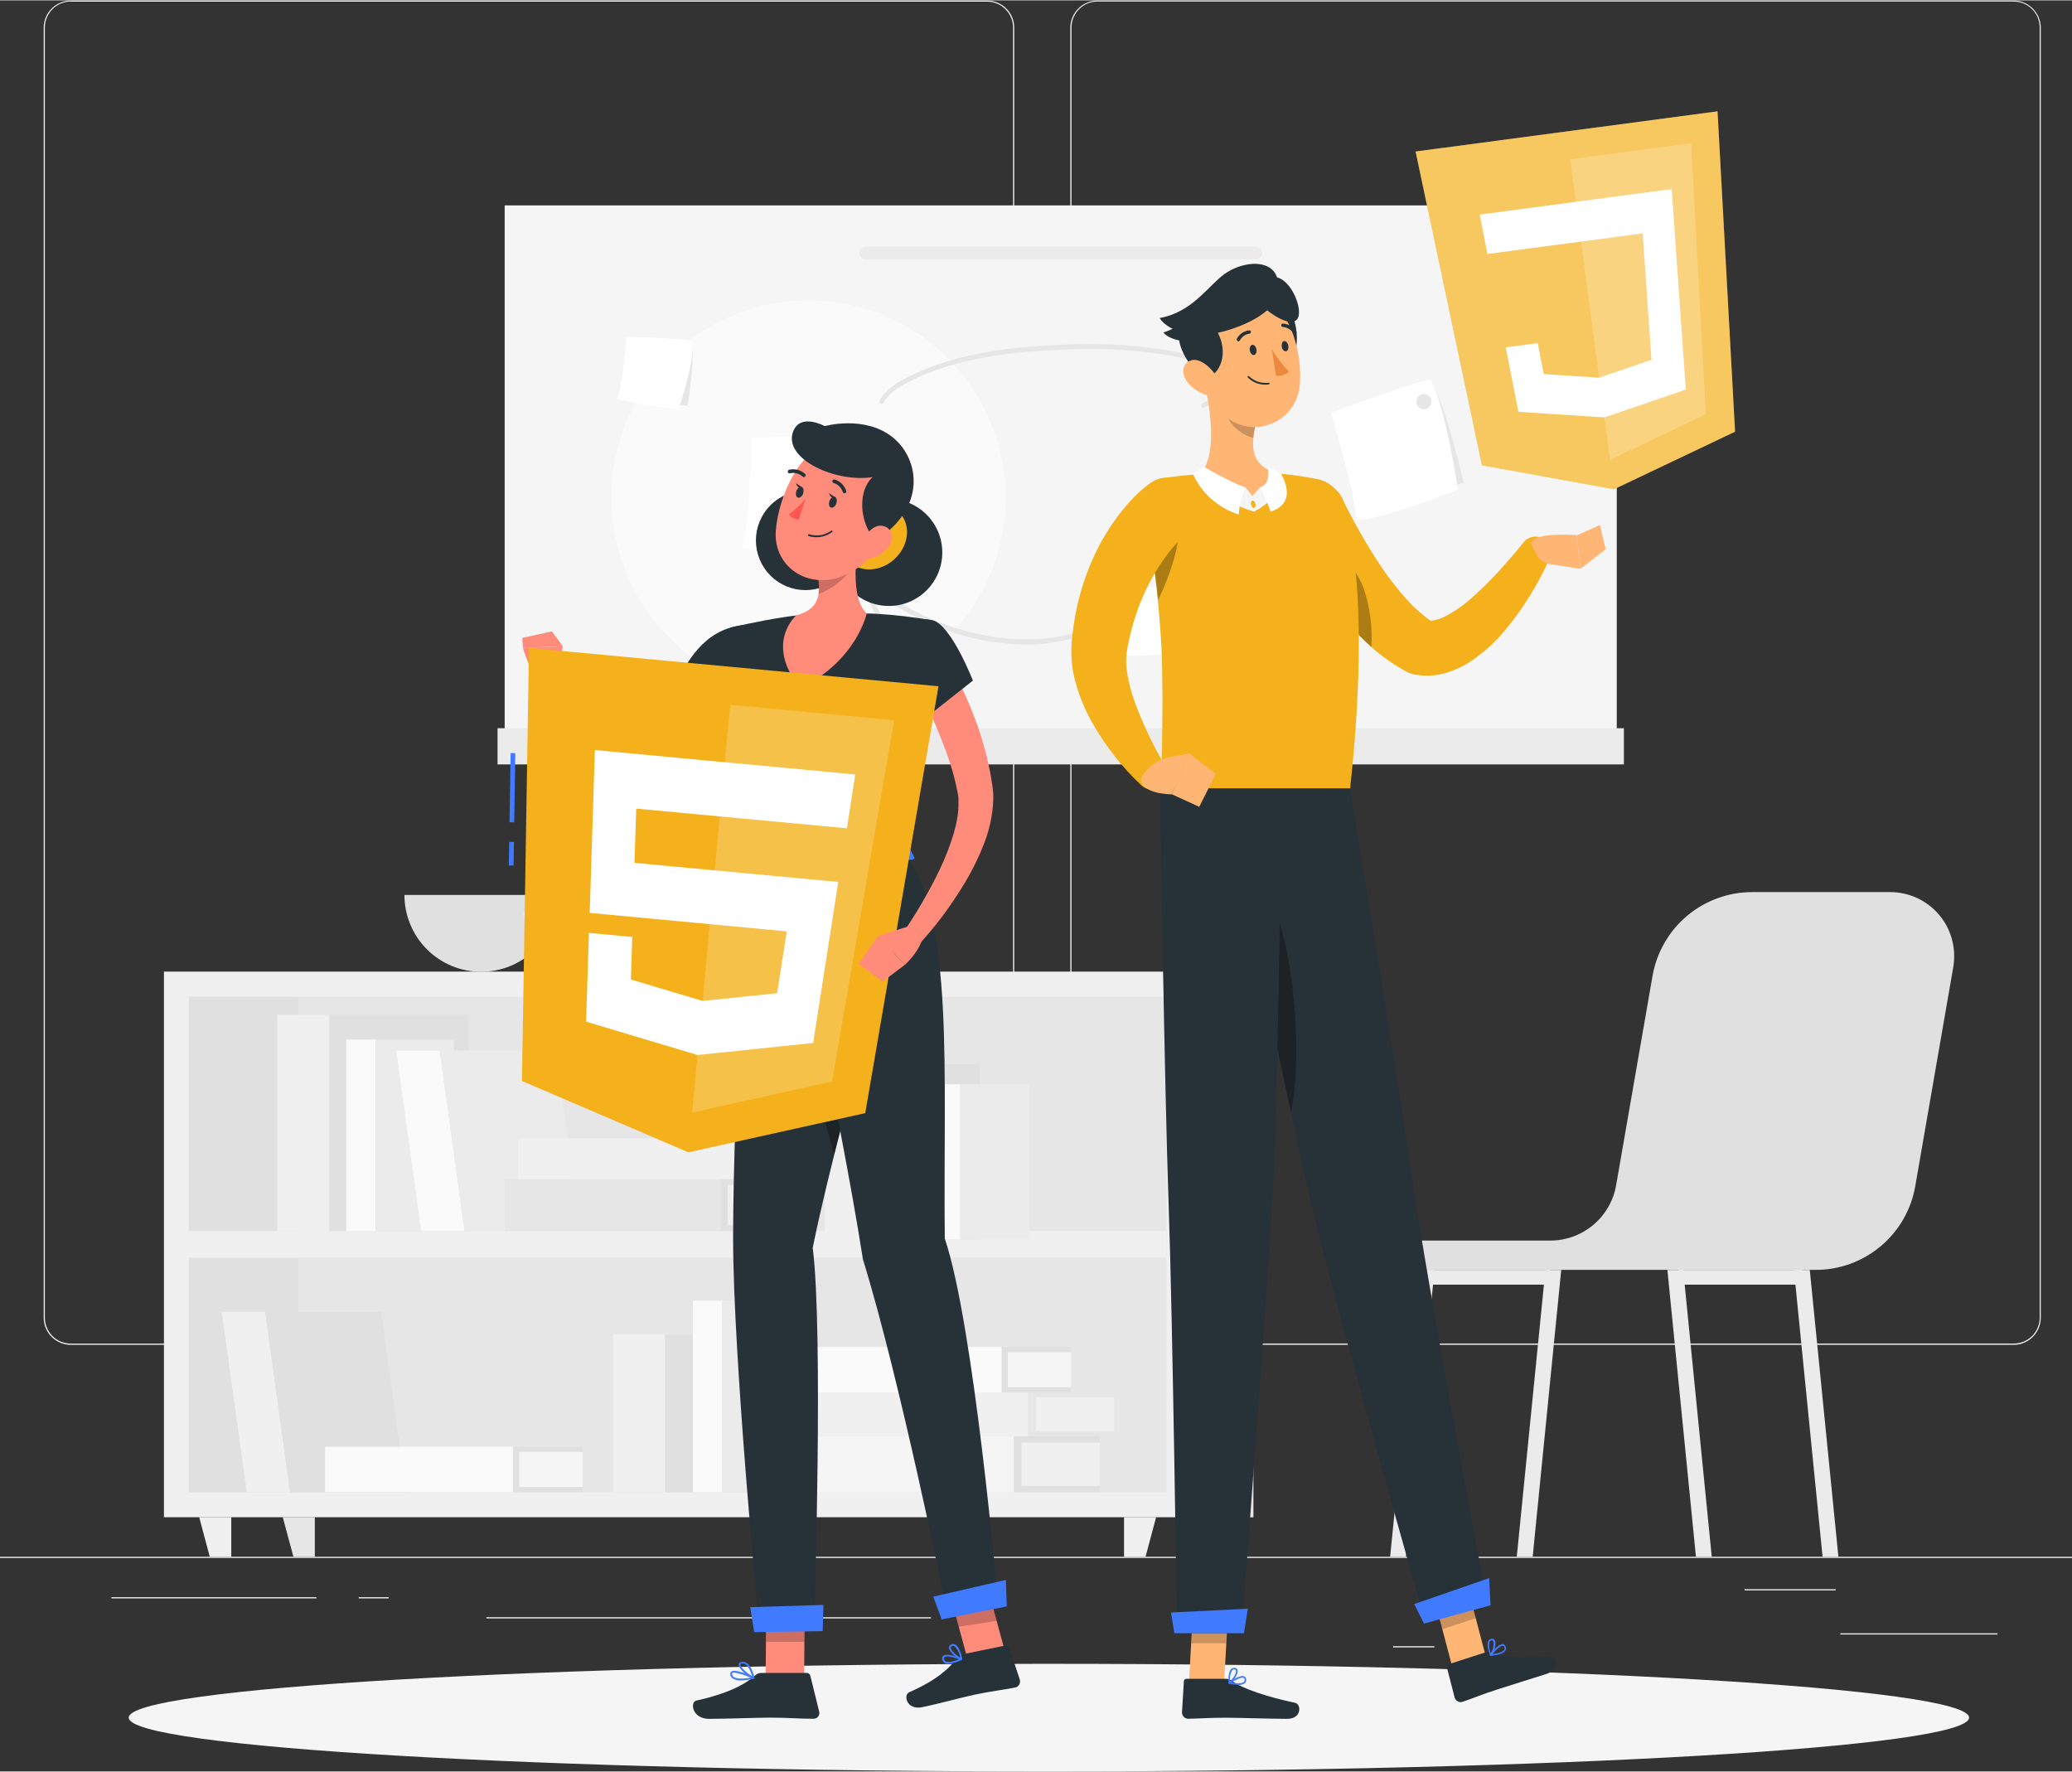 <svg version="1.2" baseProfile="tiny-ps" xmlns="http://www.w3.org/2000/svg" viewBox="0 0 241 206" width="842" height="720">
	<rect x="0" y="0" width="241" height="206" fill="#333333" stroke="none"/>
	<title>per4-svg</title>
	<defs>
		<clipPath clipPathUnits="userSpaceOnUse" id="cp1">
			<path d="m-16 0h276v206h-276v-206z" />
		</clipPath>
	</defs>
	<style>
		tspan { white-space:pre }
		.s0 { fill: #ebebeb } 
		.s1 { fill: #f0f0f0 } 
		.s2 { fill: #e6e6e6 } 
		.s3 { fill: #e0e0e0 } 
		.s4 { fill: #fafafa } 
		.s5 { fill: #f5f5f5 } 
		.s6 { fill: #ffffff } 
		.s7 { fill: #263238 } 
		.s8 { fill: #f4b11b } 
		.s9 { fill: #ff8b7b } 
		.s10 { opacity: .3;fill: #000000 } 
		.s11 { opacity: .2;fill: #000000 } 
		.s12 { fill: #407bff } 
		.s13 { fill: #ff5652 } 
		.s14 { opacity: .2;fill: #ffffff } 
		.s15 { fill: #ffb573 } 
		.s16 { fill: #ed893e } 
		.s17 { opacity: .3;fill: #ffffff } 
	</style>
	<g id="Clip-Path" clip-path="url(#cp1)">
		<g id="Layer">
			<path id="Layer" class="s0" d="m260 181.17h-276v-0.14h276v0.14z" />
			<path id="Layer" class="s0" d="m232.34 190.07h-18.28v-0.14h18.28v0.14z" />
			<path id="Layer" class="s0" d="m166.83 191.57h-4.8v-0.14h4.8v0.14z" />
			<path id="Layer" class="s0" d="m213.51 184.94h-10.59v-0.14h10.59v0.14z" />
			<path id="Layer" class="s0" d="m36.8 185.87h-23.84v-0.14h23.84v0.14z" />
			<path id="Layer" class="s0" d="m45.21 185.87h-3.49v-0.14h3.49v0.14z" />
			<path id="Layer" class="s0" d="m108.28 188.2h-51.71v-0.14h51.71v0.14z" />
			<path id="Layer" fill-rule="evenodd" class="s0" d="m114.82 156.38h-106.59c-0.83 0-1.64-0.34-2.23-0.93c-0.59-0.59-0.92-1.39-0.92-2.23v-150.06c0.01-0.83 0.34-1.63 0.93-2.21c0.59-0.59 1.39-0.92 2.22-0.92h106.59c0.84 0 1.64 0.33 2.23 0.92c0.59 0.59 0.92 1.39 0.92 2.23v150.03c0 0.84-0.33 1.64-0.92 2.23c-0.59 0.59-1.39 0.93-2.23 0.93zm-106.59-156.24c-0.8 0-1.56 0.32-2.13 0.89c-0.56 0.57-0.88 1.33-0.88 2.13v150.06c0 0.8 0.32 1.57 0.88 2.13c0.56 0.57 1.33 0.88 2.13 0.89h106.59c0.8 0 1.56-0.32 2.13-0.88c0.56-0.57 0.88-1.33 0.88-2.13v-150.06c0-0.8-0.32-1.57-0.88-2.13c-0.56-0.57-1.33-0.88-2.13-0.89h-106.59z" />
			<path id="Layer" fill-rule="evenodd" class="s0" d="m234.23 156.38h-106.59c-0.84 0-1.64-0.34-2.23-0.93c-0.59-0.59-0.92-1.39-0.92-2.23v-150.06c0.01-0.83 0.34-1.63 0.93-2.21c0.59-0.59 1.39-0.92 2.22-0.92h106.59c0.83 0 1.62 0.33 2.21 0.92c0.59 0.59 0.92 1.38 0.93 2.21v150.06c0 0.84-0.33 1.64-0.92 2.23c-0.59 0.59-1.39 0.93-2.22 0.93zm-106.59-156.24c-0.8 0-1.56 0.32-2.13 0.89c-0.56 0.57-0.88 1.33-0.88 2.13v150.06c0 0.8 0.32 1.57 0.88 2.13c0.56 0.56 1.33 0.88 2.13 0.88h106.59c0.8 0 1.56-0.32 2.13-0.88c0.56-0.57 0.88-1.33 0.88-2.13v-150.06c0-0.8-0.32-1.57-0.88-2.13c-0.56-0.57-1.33-0.88-2.13-0.89h-106.59z" />
			<path id="Layer" class="s1" d="m138.57 176.43h-119.5v-63.46h119.5v63.46z" />
			<path id="Layer" class="s2" d="m21.97 173.53v-57.65h113.71v57.65h-113.71z" />
			<path id="Layer" class="s3" d="m21.97 173.53v-57.65h12.72v57.65h-12.72z" />
			<path id="Layer" class="s2" d="m138.58 176.44v-63.46h7.21v63.46h-7.21z" />
			<path id="Layer" class="s1" d="m21.97 146.25v-3.1h113.71v3.1h-113.71z" />
			<path id="Layer" class="s1" d="m26.9 181.03h-2.5l-1.23-4.6h3.73v4.6z" />
			<path id="Layer" class="s1" d="m130.74 176.43h3.73l-1.23 4.6h-2.5v-4.6z" />
			<path id="Layer" class="s2" d="m36.62 181.03h-2.49l-1.24-4.6h3.73v4.6z" />
			<path id="Layer" class="s2" d="m140.46 176.43h3.73l-1.24 4.6h-2.49v-4.6z" />
			<path id="Layer" class="s1" d="m38.3 143.16h-6.05v-25.17h6.05v25.17z" />
			<path id="Layer" class="s3" d="m38.31 117.98h16.18v25.17h-16.18v-25.17z" />
			<path id="Layer" class="s4" d="m43.68 143.16h-3.41v-22.29h3.41v22.29z" />
			<path id="Layer" class="s0" d="m43.68 120.87h9.11v22.29h-9.11v-22.29z" />
			<path id="Layer" class="s4" d="m54.05 143.16h-5.05l-2.91-21h5.05l2.91 21z" />
			<path id="Layer" class="s0" d="m51.14 122.15h13.5l2.91 21h-13.5l-2.91-21z" />
			<path id="Layer" class="s1" d="m77.35 173.53h-6.05v-18.38h6.05v18.38z" />
			<path id="Layer" class="s3" d="m77.36 155.15h8.98v18.38h-8.98v-18.38z" />
			<path id="Layer" class="s4" d="m84 173.53h-3.41v-22.29h3.41v22.29z" />
			<path id="Layer" class="s0" d="m84 151.24h9.11v22.29h-9.11v-22.29z" />
			<path id="Layer" class="s1" d="m33.75 173.53h-5.05l-2.91-21h5.05l2.91 21z" />
			<path id="Layer" class="s3" d="m30.84 152.53h13.5l2.91 21h-13.5l-2.91-21z" />
			<path id="Layer" class="s2" d="m58.7 143.15v-6.06h25.13v6.06h-25.13z" />
			<path id="Layer" class="s3" d="m83.83 143.15v-6.06h9.28v6.06h-9.28z" />
			<path id="Layer" class="s1" d="m84.65 142.47v-4.68h8.47v4.68h-8.47z" />
			<path id="Layer" class="s1" d="m60.25 137.1v-4.73h25.13v4.73h-25.13z" />
			<path id="Layer" class="s2" d="m85.38 137.1v-4.73h9.28v4.73h-9.28z" />
			<path id="Layer" class="s1" d="m86.19 136.56v-3.65h8.47v3.65h-8.47z" />
			<path id="Layer" class="s5" d="m90.86 173.53v-6.53h27.06v6.53h-27.06z" />
			<path id="Layer" class="s3" d="m117.93 173.53v-6.53h10v6.53h-10z" />
			<path id="Layer" class="s1" d="m118.8 172.79v-5.04h9.12v5.04h-9.12z" />
			<path id="Layer" class="s4" d="m94.63 161.91v-5.28h21.88v5.28h-21.88z" />
			<path id="Layer" class="s3" d="m116.51 161.91v-5.28h8.08v5.28h-8.08z" />
			<path id="Layer" class="s5" d="m117.22 161.31v-4.07h7.37v4.07h-7.37z" />
			<path id="Layer" class="s4" d="m37.81 173.51v-5.28h21.88v5.28h-21.88z" />
			<path id="Layer" class="s3" d="m59.69 173.51v-5.28h8.08v5.28h-8.08z" />
			<path id="Layer" class="s5" d="m60.4 172.91v-4.08h7.37v4.08h-7.37z" />
			<path id="Layer" class="s1" d="m92.53 167.01v-5.09h27.06v5.09h-27.06z" />
			<path id="Layer" class="s2" d="m119.59 167.01v-5.09h10v5.09h-10z" />
			<path id="Layer" class="s1" d="m120.47 166.42v-3.93h9.12v3.93h-9.12z" />
			<path id="Layer" class="s1" d="m100.85 144.13h-4.9v-20.39h4.9v20.39z" />
			<path id="Layer" class="s3" d="m100.85 123.74h13.11v20.39h-13.11v-20.39z" />
			<path id="Layer" class="s4" d="m111.69 144.13h-4.71v-18.06h4.71v18.06z" />
			<path id="Layer" class="s0" d="m111.69 126.07h8.05v18.06h-8.05v-18.06z" />
			<path id="Layer" class="s3" d="m164.35 144.25h15.98c1.83 0 3.6-0.65 5-1.83c1.4-1.18 2.34-2.82 2.65-4.62l4.23-24.33c0.48-2.73 1.9-5.21 4.02-6.99c2.12-1.78 4.8-2.76 7.57-2.76h16.05c1.08 0 2.16 0.24 3.14 0.69c0.98 0.46 1.86 1.13 2.56 1.96c0.7 0.83 1.21 1.81 1.49 2.86c0.28 1.05 0.33 2.15 0.15 3.22l-4.42 25.47c-0.47 2.73-1.9 5.21-4.02 6.99c-2.12 1.78-4.8 2.76-7.57 2.75h-50.88c0.17-0.96 0.67-1.82 1.41-2.45c0.74-0.63 1.68-0.97 2.65-0.97z" />
			<path id="Layer" class="s0" d="m208.66 147.67h1.84l3.33 33.36h-1.84l-3.33-33.36z" />
			<path id="Layer" class="s0" d="m193.94 147.67h1.84l3.32 33.36h-1.84l-3.32-33.36z" />
			<path id="Layer" class="s0" d="m195.23 147.66h14.4v1.72h-14.4v-1.72z" />
			<path id="Layer" class="s0" d="m163.53 181.03h-1.84l3.32-33.36h1.84l-3.32 33.36z" />
			<path id="Layer" class="s0" d="m178.26 181.03h-1.84l3.33-33.36h1.84l-3.32 33.36z" />
			<path id="Layer" class="s0" d="m165.91 147.66h14.4v1.72h-14.4v-1.72z" />
			<path id="Layer" class="s3" d="m64.88 104.05c0 2.37-0.94 4.64-2.61 6.32c-1.67 1.68-3.94 2.62-6.31 2.62c-2.37 0-4.63-0.94-6.31-2.62c-1.67-1.67-2.61-3.95-2.61-6.32h17.84z" />
			<path id="Layer" class="s0" d="m74.61 106.09c-0.05 1.79-0.8 3.49-2.08 4.74c-1.28 1.25-3 1.95-4.79 1.95c-1.79 0-3.51-0.7-4.79-1.95c-1.28-1.25-2.03-2.95-2.08-4.74h13.75z" />
			<path id="Layer" class="s5" d="m188.05 86.26h-129.35v-62.41h129.35v62.41z" />
			<path id="Layer" class="s4" d="m71.11 57.86c0-12.68 10.26-22.96 22.92-22.96c12.66 0 22.93 10.28 22.93 22.96c0 12.68-10.26 22.96-22.93 22.96c-12.66 0-22.92-10.28-22.92-22.96z" />
			<path id="Layer" class="s0" d="m188.88 88.87h-131.01v-4.21h131.01v4.21z" />
			<path id="Layer" class="s0" d="m146.59 28.86c0.14 0.14 0.22 0.33 0.22 0.53c0 0.2-0.08 0.39-0.22 0.53c-0.14 0.14-0.33 0.22-0.53 0.22h-45.35c-0.2 0-0.39-0.08-0.53-0.22c-0.14-0.14-0.22-0.33-0.22-0.53c0-0.2 0.08-0.39 0.22-0.53c0.14-0.14 0.33-0.22 0.53-0.22h45.35c0.2 0 0.39 0.08 0.53 0.22z" />
			<path id="Layer" class="s2" d="m80.54 39.6c0.3 2.13-0.55 7.5-0.55 7.5c0 0-5.03 0.01-7.67-0.73c0.71-1.66 0.55-7.25 0.55-7.25c0 0 6.2 0.17 7.67 0.49z" />
			<path id="Layer" class="s6" d="m80.54 39.6c0.35 2.13-1.6 7.93-1.6 7.93c-2.42-0.23-4.81-0.62-7.18-1.18c0.73-1.66 1.1-7.24 1.1-7.24c0 0 6.2 0.17 7.67 0.49z" />
			<path id="Layer" class="s2" d="m99.73 51.69c0.64 3.12-0.52 11.06-0.52 11.06c0 0-7.06 0.71-11.08-0.13c0.89-2.55 0.08-10.87 0.08-10.87c0 0 9.23-0.41 11.51-0.06z" />
			<path id="Layer" class="s6" d="m99.64 50.79c0.74 3.15-0.94 13.17-0.94 13.17c0 0-8.36 0.59-12.38-0.25c0.87-2.55 1.1-12.82 1.1-12.82c0 0 9.9-0.44 12.21-0.1z" />
			<path id="Layer" class="s2" d="m137.67 67.74c0.72 2.02 0.91 7.46 0.91 7.46c0 0-4.8 1.06-7.56 0.88c0.35-1.75-0.97-7.19-0.97-7.19c0 0 6.07-1.14 7.62-1.16z" />
			<path id="Layer" class="s6" d="m137.67 67.76c0.79 2.01 0.62 7.98 0.62 7.98c0 0-5.03 0.64-7.79 0.46c0.35-1.78-0.45-7.31-0.45-7.31c0 0 6.07-1.14 7.62-1.13z" />
			<path id="Layer" class="s2" d="m166.75 44.9c1.58 2.79 3.49 11.21 3.49 11.21c0 0-7.02 2.36-11.09 2.82c0.05-2.7-3.31-10.36-3.31-10.36c0 0 8.64-3.27 10.92-3.67z" />
			<path id="Layer" class="s6" d="m166.36 44.1c1.69 2.75 3.22 12.8 3.22 12.8c0 0-7.76 3.17-11.84 3.63c0.05-2.7-2.93-12.53-2.93-12.53c0 0 9.27-3.51 11.54-3.9z" />
			<path id="Layer" class="s2" d="m164.73 46.68c0-0.49 0.39-0.88 0.88-0.88c0.48 0 0.88 0.39 0.88 0.88c0 0.49-0.39 0.88-0.88 0.88c-0.49 0-0.88-0.39-0.88-0.88z" />
			<path id="Layer" class="s2" d="m102.57 46.94c-0.04 0-0.09-0.01-0.13-0.03c-0.06-0.03-0.11-0.09-0.14-0.16c-0.02-0.07-0.02-0.15 0.02-0.21c0.66-1.26 1.92-2.03 3.06-2.62c5.98-3.07 12.97-3.67 18.4-3.87c3.87-0.2 7.76 0 11.59 0.58c3.87 0.59 7.58 2 10.87 4.12c0.06 0.04 0.1 0.1 0.12 0.18c0.01 0.07 0 0.15-0.04 0.21c-0.04 0.06-0.1 0.1-0.18 0.12c-0.07 0.01-0.15 0-0.21-0.04c-3.23-2.09-6.86-3.46-10.66-4.04c-3.81-0.57-7.66-0.75-11.51-0.55c-5.37 0.18-12.28 0.78-18.17 3.8c-1.07 0.55-2.24 1.26-2.82 2.38c-0.02 0.04-0.05 0.07-0.09 0.1c-0.04 0.02-0.08 0.04-0.12 0.04z" />
			<path id="Layer" class="s2" d="m139.98 47.38c-0.05 0-0.09-0.01-0.13-0.04c-0.04-0.02-0.07-0.06-0.1-0.1c-0.04-0.06-0.05-0.14-0.04-0.21c0.02-0.07 0.06-0.13 0.12-0.17c0.63-0.35 1.32-0.56 2.04-0.61c2.19-0.27 4.4-0.25 6.58 0.06c-0.61-0.73-1.17-1.51-1.66-2.33c-0.28-0.42-0.48-0.89-0.59-1.38c-0.06-0.27-0.05-0.55 0.01-0.82c0.07-0.27 0.19-0.52 0.37-0.74c0.02-0.03 0.05-0.05 0.09-0.06c0.03-0.02 0.07-0.02 0.1-0.03c0.04 0 0.07 0 0.11 0.02c0.03 0.01 0.07 0.03 0.09 0.06c0.03 0.02 0.05 0.05 0.06 0.09c0.02 0.03 0.03 0.07 0.03 0.11c0 0.04 0 0.07-0.02 0.11c-0.01 0.03-0.03 0.07-0.06 0.09c-0.12 0.15-0.21 0.33-0.25 0.52c-0.04 0.19-0.04 0.39 0.01 0.58c0.1 0.43 0.28 0.83 0.52 1.19c0.6 1.01 1.31 1.96 2.11 2.82c0.04 0.04 0.06 0.1 0.07 0.15c0.01 0.06 0 0.12-0.03 0.17c-0.03 0.05-0.07 0.09-0.12 0.12c-0.05 0.02-0.11 0.03-0.17 0.02c-2.37-0.42-4.79-0.48-7.18-0.18c-0.63 0.04-1.25 0.22-1.81 0.53c-0.05 0.02-0.11 0.03-0.17 0.02z" />
			<path id="Layer" class="s2" d="m147.81 67.96c-0.07 0-0.15-0.02-0.2-0.07c-0.06-0.05-0.09-0.12-0.09-0.19c0-0.07 0.02-0.15 0.07-0.2c0.05-0.05 0.12-0.09 0.19-0.09c1.52-0.18 2.98-0.7 4.27-1.52c1.29-0.82 2.38-1.92 3.19-3.23c0.02-0.03 0.04-0.06 0.07-0.08c0.03-0.02 0.06-0.04 0.1-0.05c0.04-0.01 0.07-0.01 0.11 0c0.04 0.01 0.07 0.02 0.1 0.04c0.06 0.04 0.11 0.1 0.12 0.17c0.02 0.07 0.01 0.15-0.03 0.21c-0.85 1.37-2 2.53-3.36 3.4c-1.36 0.87-2.9 1.42-4.5 1.61l-0.03 0.01z" />
			<path id="Layer" class="s2" d="m150.31 70.35c-2.26-0.19-4.47-0.77-6.54-1.71c-0.04-0.02-0.08-0.05-0.1-0.09c-0.03-0.04-0.05-0.08-0.05-0.13c-0.01-0.04 0-0.09 0.01-0.13c0.02-0.04 0.04-0.08 0.08-0.11c0.89-0.8 1.78-1.63 2.64-2.47c0.03-0.03 0.06-0.05 0.09-0.06c0.03-0.01 0.07-0.02 0.11-0.02c0.04 0 0.07 0.01 0.11 0.02c0.03 0.01 0.06 0.03 0.09 0.06c0.05 0.05 0.08 0.12 0.08 0.2c0 0.07-0.03 0.14-0.08 0.2c-0.76 0.74-1.55 1.48-2.34 2.21c1.89 0.82 3.91 1.32 5.96 1.49c0.07 0.01 0.14 0.04 0.19 0.1c0.05 0.06 0.07 0.13 0.07 0.2c-0.01 0.07-0.05 0.14-0.1 0.18c-0.06 0.05-0.13 0.07-0.2 0.06z" />
			<path id="Layer" class="s2" d="m119.24 74.9c-7.15 0-14.16-3.2-17.45-6.41c-0.05-0.05-0.07-0.12-0.07-0.19c0-0.07 0.03-0.14 0.08-0.19c0.05-0.05 0.12-0.08 0.18-0.08c0.07 0 0.14 0.02 0.19 0.06c4.13 4.05 14.96 8.23 23.74 5.19c0.04-0.02 0.07-0.02 0.11-0.02c0.04 0 0.08 0.01 0.11 0.02c0.03 0.02 0.07 0.04 0.09 0.07c0.03 0.03 0.05 0.06 0.06 0.1c0.01 0.04 0.02 0.07 0.01 0.11c0 0.04-0.01 0.08-0.03 0.11c-0.02 0.03-0.04 0.06-0.07 0.09c-0.03 0.02-0.06 0.04-0.1 0.05c-2.21 0.75-4.53 1.12-6.86 1.1z" />
			<path id="Layer" class="s2" d="m102.9 72.88c-0.05 0-0.09-0.01-0.13-0.03c-0.04-0.02-0.08-0.05-0.1-0.09c-1.27-1.88-2.2-3.97-2.76-6.16c-0.01-0.05-0.01-0.09 0-0.14c0.01-0.05 0.03-0.09 0.06-0.12c0.03-0.03 0.07-0.06 0.11-0.07c0.04-0.01 0.09-0.02 0.14-0.01c1.18 0.19 2.38 0.36 3.57 0.51c0.04 0 0.07 0.02 0.1 0.03c0.03 0.02 0.06 0.04 0.08 0.07c0.02 0.03 0.04 0.06 0.05 0.1c0.01 0.03 0.01 0.07 0.01 0.11c-0.01 0.07-0.04 0.14-0.1 0.18c-0.06 0.05-0.13 0.07-0.2 0.06c-1.05-0.13-2.12-0.28-3.17-0.44c0.55 1.99 1.42 3.88 2.58 5.58c0.02 0.03 0.04 0.06 0.04 0.1c0.01 0.04 0.01 0.07 0 0.11c-0.01 0.04-0.02 0.07-0.04 0.1c-0.02 0.03-0.05 0.06-0.08 0.08c-0.05 0.03-0.11 0.05-0.17 0.05z" />
			<path id="Layer" class="s5" d="m14.97 199.74c0-3.46 47.92-6.26 107.03-6.26c59.11 0 107.03 2.8 107.03 6.26c0 3.46-47.92 6.26-107.03 6.26c-59.11 0-107.03-2.8-107.03-6.26z" />
			<path id="Layer" class="s7" d="m97.18 64.22c0-3.43 2.78-6.22 6.21-6.22c3.43 0 6.21 2.78 6.21 6.22c0 3.44-2.78 6.22-6.21 6.22c-3.43 0-6.21-2.78-6.21-6.22z" />
			<path id="Layer" class="s8" d="m104.04 64.99c-1.66 1.52-4.05 1.61-5.33 0.2c-1.29-1.41-0.99-3.8 0.66-5.3c1.66-1.5 4.05-1.61 5.33-0.2c1.29 1.41 0.99 3.78-0.66 5.3z" />
			<path id="Layer" class="s7" d="m89.61 66.9c-2.25-2.26-2.25-5.91 0-8.17c2.25-2.26 5.91-2.26 8.16 0c2.25 2.26 2.25 5.91 0 8.17c-2.25 2.26-5.91 2.26-8.16 0z" />
			<path id="Layer" class="s9" d="m87.42 76.82c-0.62 1.66-1.31 3.1-2.05 4.61c-0.74 1.51-1.58 2.95-2.47 4.37c-0.89 1.45-1.87 2.83-2.95 4.15c-0.54 0.66-1.11 1.31-1.72 1.94c-0.3 0.32-0.61 0.62-0.93 0.93c-0.15 0.15-0.33 0.3-0.49 0.45l-0.25 0.23c-0.16 0.14-0.34 0.27-0.52 0.39c-0.41 0.26-0.87 0.44-1.36 0.51c-0.43 0.06-0.87 0.05-1.3-0.04c-0.62-0.14-1.21-0.4-1.73-0.76c-0.77-0.55-1.46-1.2-2.06-1.92c-1.07-1.28-2.03-2.64-2.87-4.07c-1.63-2.77-3.05-5.65-4.26-8.63l2.03-1.03c0.8 1.31 1.62 2.64 2.47 3.93c0.85 1.29 1.7 2.58 2.61 3.79c0.85 1.2 1.8 2.34 2.82 3.41c0.43 0.45 0.92 0.85 1.45 1.18c0.13 0.08 0.27 0.14 0.42 0.16c0 0-0.03 0-0.12 0c-0.09 0.01-0.17 0.04-0.24 0.08h-0.04c0 0-0.03 0.03 0 0l0.19-0.19c0.13-0.13 0.26-0.25 0.38-0.39c0.25-0.26 0.5-0.53 0.75-0.81c0.49-0.55 0.95-1.14 1.4-1.75c0.89-1.21 1.72-2.49 2.51-3.81c0.79-1.32 1.5-2.69 2.21-4.07c0.71-1.38 1.34-2.83 1.9-4.17l4.22 1.54z" />
			<path id="Layer" class="s7" d="m90.49 78.28c-0.65 1.3-2.57 3.54-4.08 5.2c-1.1 1.19-1.95 2.08-1.95 2.08l-0.67-0.55l-5.52-4.77c1.59-3.37 3.58-6.96 7.95-7.55c2.73-0.39 5.42 3.28 4.27 5.59z" />
			<path id="Layer" class="s10" d="m86.41 83.51c-1.1 1.19-1.95 2.08-1.95 2.08l-0.67-0.55c0.55-1.36 1.5-3.47 2.55-4.23c0.22 0.89 0.24 1.81 0.07 2.71z" />
			<path id="Layer" class="s9" d="m62.93 79.74c-1.2-1.35-2.11-4.42-2.11-4.42l4.64-0.18l-0.69 3.81l-1.84 0.79z" />
			<path id="Layer" class="s9" d="m65.46 75.13l-4.64 0.18l-0.07-1.15l3.44-0.77l1.27 1.74z" />
			<path id="Layer" class="s9" d="m93.53 195.45l-4.48 0.42l0.08-10.23l4.48-0.42l-0.08 10.23z" />
			<path id="Layer" class="s9" d="m117.23 193.31l-4.41 0.67l-2.7-9.97l4.41-0.67l2.7 9.97z" />
			<path id="Layer" class="s7" d="m112.06 192.35l4.92-1.01c0.08-0.02 0.17-0.01 0.24 0.03c0.07 0.04 0.13 0.11 0.15 0.19l1.25 3.76c0.03 0.1 0.03 0.2 0.02 0.3c-0.01 0.1-0.05 0.19-0.1 0.28c-0.05 0.09-0.12 0.16-0.2 0.22c-0.08 0.06-0.17 0.1-0.27 0.12c-1.72 0.32-2.56 0.39-4.72 0.83c-1.33 0.28-4.24 1.07-6.07 1.45c-1.83 0.38-2.25-1.41-1.52-1.74c3.31-1.44 4.65-2.82 5.64-4.02c0.17-0.21 0.4-0.36 0.67-0.41z" />
			<path id="Layer" class="s7" d="m88.56 194.54h5.28c0.09 0 0.19 0.03 0.26 0.09c0.07 0.06 0.13 0.14 0.15 0.23l1.03 4.17c0.03 0.1 0.03 0.21 0.01 0.31c-0.02 0.1-0.07 0.19-0.13 0.28c-0.06 0.08-0.15 0.15-0.24 0.19c-0.09 0.04-0.2 0.06-0.3 0.06c-1.86 0-2.76-0.13-5.06-0.13c-1.42 0-5.12 0.14-7.08 0.14c-1.97 0-2.27-1.95-1.47-2.13c3.59-0.79 5.69-1.88 6.82-2.92c0.2-0.19 0.47-0.29 0.74-0.29z" />
			<path id="Layer" class="s11" d="m93.61 185.22l-0.04 5.7h-4.48l0.04-5.28l4.48-0.42z" />
			<path id="Layer" class="s11" d="m115.93 188.49l-4.42 0.67l-1.39-5.14l4.42-0.68l1.39 5.14z" />
			<path id="Layer" class="s7" d="m105.26 99.17l-18.05 0.5c-4.24-25.98-2.24-26.71-2.24-26.71c0 0 3.1-0.75 6.22-1.22c0.47-0.07 0.95-0.14 1.41-0.19c2.72-0.27 5.46-0.35 8.2-0.23c0.4 0 0.81 0 1.21 0.04c2.17 0.12 4.32 0.38 6.46 0.76c-0.74 3.21-1.33 5.94-1.79 8.33c-0.6 3.11-0.98 5.63-1.22 7.83c-0.36 3.62-0.43 7.27-0.2 10.9z" />
			<path id="Layer" class="s10" d="m105.47 88.27c-0.87-2.71-0.74-8.37 0.27-10.22l0.95 2.39c-0.6 3.11-0.98 5.63-1.21 7.83z" />
			<path id="Layer" class="s9" d="m99.54 65.72c-0.12 2.21 0.12 4.52 1.27 5.59c0 0-1.16 5.48-7.73 8.7c-4.22-5.25-0.46-8.48-0.46-8.48c2.94-0.79 3-2.76 2.21-5.97l2.33-0.96c0.21-0.19 0.47-0.32 0.75-0.36c0.28-0.04 0.56 0 0.82 0.12c0.26 0.12 0.47 0.31 0.61 0.56c0.14 0.24 0.22 0.52 0.2 0.8z" />
			<path id="Layer" class="s11" d="m97.16 64.6c0.19-0.18 0.43-0.3 0.7-0.36c0.26-0.05 0.53-0.03 0.78 0.07c0.25 0.1 0.46 0.26 0.62 0.47c0.16 0.21 0.26 0.47 0.28 0.73c-1.04 1.6-2.56 2.85-4.33 3.55c0.09-1.18-0.04-2.37-0.38-3.51l2.34-0.96z" />
			<path id="Layer" class="s9" d="m103.83 59.15c-1.66 4.15-2.23 5.93-5.05 7.46c-4.24 2.31-8.91-0.46-8.54-4.98c0.34-4.06 2.95-10.16 7.59-10.61c1.01-0.11 2.04 0.05 2.97 0.46c0.93 0.41 1.74 1.06 2.35 1.88c0.61 0.82 0.99 1.79 1.11 2.8c0.12 1.01-0.03 2.04-0.43 2.98z" />
			<path id="Layer" class="s7" d="m101.49 55.45c-4.26 0.69-10.43-2.11-9.24-5.29c0.82-2.21 3.68-0.64 3.68-0.64c0 0 4.58-1.28 7.82 1.24c3.24 2.52 4.09 8.29-1.93 12.07c-1.9-2.13-2.07-5.76-0.33-7.38z" />
			<path id="Layer" class="s9" d="m103.5 63.36c-0.45 0.73-1.17 1.26-2 1.48c-1.1 0.28-1.59-0.71-1.24-1.73c0.32-0.92 1.29-2.17 2.37-1.99c1.08 0.18 1.42 1.33 0.87 2.24z" />
			<path id="Layer" class="s7" d="m101.71 99.19c4.11 7.89-3.19 26.42-7.18 45.89c1.25 9.85 0.19 43.12 0.19 43.12l-6.46 0.64c0 0-2.99-31.01-2.99-44.84c0-17.41 1.95-44.34 1.95-44.34l14.49-0.48z" />
			<path id="Layer" class="s12" d="m95.69 189.68l-7.97 0.12l-0.46-2.91l8.52-0.26l-0.09 3.06z" />
			<path id="Layer" class="s10" d="m102.77 107.83c0 0 0 0.21 0 0.61c-0.66 6.91-3.26 15.96-5.73 25.76c-2.42-7.78-3.76-16.16-1.73-22.2l2.12-2.37l5.34-1.81z" />
			<path id="Layer" class="s7" d="m105.26 99.18c5.78 7.9 4.43 25.36 4.63 44.84c3.36 9.86 6.12 41.46 6.12 41.46l-5.97 1.43c0 0-5.38-26.65-9.67-40.47c-2.67-17.13-9.21-46.83-9.21-46.83l14.1-0.44z" />
			<path id="Layer" class="s12" d="m108.55 185.67l8.45-1.95l0.1 3.08l-7.57 1.52l-0.98-2.65z" />
			<path id="Layer" class="s12" d="m105.53 98.1l0.82 1.59c0.06 0.13-0.09 0.26-0.29 0.27l-18.93 0.53c-0.16 0-0.3-0.07-0.3-0.17l-0.17-1.61c0-0.11 0.13-0.21 0.31-0.22l18.28-0.51c0.06-0.01 0.11 0 0.16 0.02c0.05 0.02 0.1 0.06 0.13 0.1z" />
			<path id="Layer" class="s7" d="m102.89 100.11l-0.23-2.1c0-0.06 0.07-0.12 0.17-0.12h0.49c0.1-0.01 0.19 0.04 0.19 0.1l0.23 2.1c0.01 0.06-0.07 0.12-0.16 0.12h-0.49c-0.1 0-0.18-0.04-0.19-0.11z" />
			<path id="Layer" class="s7" d="m88.31 100.54l-0.23-2.1c0-0.06 0.07-0.12 0.17-0.12h0.48c0.1 0 0.19 0.04 0.19 0.11l0.23 2.09c0.01 0.06-0.07 0.12-0.17 0.12h-0.48c-0.1 0-0.18-0.07-0.19-0.1z" />
			<path id="Layer" class="s7" d="m95.6 100.31l-0.23-2.1c0-0.06 0.07-0.12 0.17-0.12h0.49c0.1 0 0.19 0.05 0.19 0.11l0.23 2.09c0.01 0.07-0.07 0.12-0.17 0.12h-0.49c-0.1 0.01-0.18-0.04-0.19-0.11z" />
			<path id="Layer" class="s7" d="m97.28 58.5c-0.11 0.34-0.38 0.55-0.61 0.5c-0.23-0.05-0.31-0.4-0.2-0.75c0.11-0.34 0.38-0.55 0.61-0.5c0.23 0.05 0.31 0.4 0.2 0.75z" />
			<path id="Layer" class="s7" d="m93.43 57.34c-0.12 0.35-0.39 0.55-0.61 0.5c-0.22-0.05-0.31-0.4-0.2-0.75c0.12-0.35 0.38-0.55 0.6-0.5c0.22 0.06 0.31 0.38 0.2 0.74z" />
			<path id="Layer" class="s7" d="m93.32 56.65l-0.74-0.49c0 0 0.21 0.77 0.74 0.49z" />
			<path id="Layer" class="s13" d="m92.9 60.39c-0.22-0.01-0.44-0.06-0.64-0.17c-0.2-0.1-0.37-0.25-0.5-0.43c0.72-0.52 1.37-1.14 1.93-1.83l-0.79 2.42z" />
			<path id="Layer" class="s7" d="m94.01 62.28c-0.02-0.01-0.03-0.03-0.03-0.05c-0.01-0.02-0.01-0.04 0-0.06c0.01-0.03 0.03-0.05 0.06-0.06c0.03-0.01 0.05-0.02 0.08-0.01c0.43 0.14 0.88 0.17 1.32 0.1c0.44-0.07 0.86-0.24 1.22-0.5c0.01-0.01 0.02-0.02 0.04-0.03c0.01-0.01 0.03-0.01 0.04-0.01c0.02 0 0.03 0 0.04 0.01c0.01 0.01 0.02 0.02 0.03 0.03c0.01 0.01 0.02 0.02 0.02 0.04c0 0.01 0 0.03 0 0.04c0 0.01-0.01 0.03-0.02 0.04c-0.01 0.01-0.02 0.02-0.03 0.03c-0.39 0.29-0.85 0.48-1.33 0.56c-0.48 0.08-0.97 0.04-1.43-0.11l-0.02-0.02z" />
			<path id="Layer" class="s7" d="m98.09 57.29c-0.03-0.02-0.05-0.05-0.06-0.09c-0.08-0.25-0.22-0.48-0.4-0.66c-0.18-0.18-0.41-0.32-0.66-0.4c-0.03-0.01-0.05-0.02-0.08-0.03c-0.02-0.02-0.04-0.04-0.05-0.06c-0.02-0.02-0.02-0.05-0.03-0.08c0-0.03 0-0.06 0-0.08c0.02-0.06 0.05-0.1 0.1-0.13c0.05-0.03 0.11-0.04 0.16-0.03c0.32 0.09 0.61 0.26 0.84 0.49c0.24 0.23 0.41 0.52 0.52 0.83c0.02 0.05 0.01 0.11-0.01 0.16c-0.03 0.05-0.07 0.09-0.12 0.11c-0.03 0.01-0.07 0.02-0.11 0.01c-0.04-0.01-0.07-0.02-0.1-0.05z" />
			<path id="Layer" class="s7" d="m91.64 54.88c0 0 0-0.03 0-0.04c-0.01-0.06 0-0.11 0.03-0.16c0.03-0.05 0.08-0.08 0.14-0.09c0.32-0.07 0.66-0.06 0.98 0.02c0.32 0.09 0.62 0.25 0.86 0.48c0.02 0.02 0.03 0.04 0.05 0.07c0.01 0.03 0.02 0.05 0.02 0.08c0 0.03-0.01 0.06-0.02 0.08c-0.01 0.03-0.03 0.05-0.05 0.07c-0.04 0.04-0.09 0.06-0.15 0.06c-0.06 0-0.11-0.02-0.15-0.06c-0.19-0.18-0.43-0.31-0.69-0.37c-0.25-0.07-0.52-0.07-0.78-0.01c-0.05 0.01-0.11 0.01-0.15-0.02c-0.05-0.02-0.08-0.07-0.1-0.11z" />
			<path id="Layer" fill-rule="evenodd" class="s12" d="m109.91 193.4l-0.06-0.03c-0.09-0.05-0.16-0.13-0.21-0.22c-0.05-0.09-0.07-0.19-0.06-0.29c-0.01-0.07 0-0.13 0.03-0.19c0.03-0.06 0.07-0.11 0.12-0.14c0.47-0.34 1.95 0.25 2.12 0.31c0.02 0.01 0.04 0.02 0.05 0.04c0.01 0.02 0.02 0.04 0.02 0.06c0 0.02-0.01 0.04-0.02 0.06c-0.01 0.02-0.03 0.03-0.05 0.04c-0.52 0.24-1.44 0.59-1.94 0.37zm1.62-0.46c-0.6-0.22-1.43-0.43-1.66-0.25c-0.02 0.02-0.04 0.04-0.05 0.07c-0.01 0.03-0.01 0.06-0.01 0.08c0 0.07 0.01 0.14 0.04 0.2c0.03 0.06 0.08 0.11 0.13 0.15c0.23 0.16 0.81 0.07 1.53-0.24h0.02z" />
			<path id="Layer" fill-rule="evenodd" class="s12" d="m111.67 192.97c-0.48-0.22-1.31-0.92-1.3-1.4c0-0.08 0.03-0.17 0.09-0.23c0.05-0.06 0.13-0.11 0.21-0.13c0.08-0.03 0.16-0.04 0.24-0.03c0.08 0.01 0.16 0.03 0.23 0.08c0.55 0.32 0.78 1.58 0.79 1.63c0 0.02 0 0.04-0.01 0.06c-0.01 0.02-0.02 0.03-0.03 0.05c-0.02 0.01-0.03 0.01-0.05 0.01c-0.02 0-0.04 0-0.05-0.01l-0.11-0.02zm-0.69-1.55c-0.08-0.03-0.17-0.03-0.25 0c-0.13 0.04-0.15 0.11-0.15 0.16c0 0.31 0.61 0.92 1.1 1.16c-0.07-0.49-0.3-0.94-0.65-1.29l-0.06-0.03z" />
			<path id="Layer" fill-rule="evenodd" class="s12" d="m86.21 195.41c-0.36 0.03-0.72-0.06-1.03-0.25c-0.08-0.06-0.14-0.14-0.18-0.22c-0.04-0.09-0.06-0.19-0.06-0.28c0-0.06 0.01-0.11 0.03-0.16c0.02-0.05 0.06-0.09 0.11-0.13c0.49-0.32 2.26 0.49 2.61 0.66c0.02 0.01 0.03 0.03 0.04 0.04c0.01 0.02 0.01 0.04 0.01 0.06c0 0.02-0.01 0.04-0.03 0.06c-0.01 0.02-0.03 0.03-0.05 0.03c-0.47 0.11-0.96 0.18-1.45 0.19zm-0.82-0.91c-0.07-0.01-0.15 0.01-0.21 0.04c-0.02 0.01-0.03 0.03-0.03 0.04c-0.01 0.02-0.01 0.04 0 0.06c0 0.07 0.02 0.14 0.05 0.2c0.03 0.06 0.07 0.11 0.13 0.16c0.3 0.23 1.03 0.26 1.98 0.09c-0.6-0.29-1.24-0.49-1.91-0.59z" />
			<path id="Layer" fill-rule="evenodd" class="s12" d="m87.63 195.23h-0.04c-0.58-0.24-1.76-1.2-1.66-1.7c0-0.11 0.1-0.24 0.37-0.28c1.05-0.13 1.44 1.78 1.46 1.86c0 0.02 0 0.04 0 0.06c-0.01 0.02-0.02 0.03-0.03 0.04c-0.01 0.01-0.03 0.01-0.04 0.02c-0.02 0-0.03 0-0.05 0zm-1.26-1.78h-0.07c-0.11 0-0.17 0.04-0.18 0.09c-0.05 0.29 0.76 1.05 1.36 1.38c-0.13-0.45-0.48-1.48-1.11-1.48z" />
			<path id="Layer" class="s7" d="m97.16 57.8l-0.74-0.48c0 0 0.22 0.76 0.74 0.48z" />
			<path id="Layer" class="s9" d="m109.14 74.99c0.47 0.72 0.86 1.37 1.24 2.06c0.39 0.69 0.75 1.38 1.1 2.08c0.69 1.4 1.32 2.84 1.88 4.32c0.57 1.49 1.04 3.01 1.42 4.55c0.1 0.38 0.17 0.79 0.26 1.18c0.09 0.39 0.17 0.78 0.23 1.19c0.06 0.4 0.13 0.77 0.19 1.22l0.07 0.71v0.7c-0.07 1.75-0.44 3.48-1.08 5.11c-0.59 1.53-1.32 3.01-2.16 4.42c-0.82 1.37-1.71 2.7-2.66 3.98c-0.96 1.27-1.98 2.49-3.07 3.65l-1.71-1.42c0.82-1.22 1.66-2.5 2.4-3.79c0.74-1.29 1.47-2.6 2.09-3.94c0.62-1.3 1.14-2.64 1.56-4.01c0.19-0.65 0.35-1.31 0.46-1.98c0.1-0.62 0.14-1.25 0.12-1.88v-0.44l-0.07-0.41c-0.05-0.3-0.14-0.68-0.21-1.01c-0.07-0.33-0.16-0.69-0.25-1.03c-0.09-0.34-0.18-0.68-0.29-1.02c-0.4-1.36-0.93-2.69-1.46-4.02c-0.53-1.33-1.16-2.63-1.82-3.91c-0.32-0.64-0.66-1.28-1.01-1.91c-0.35-0.63-0.72-1.27-1.05-1.81l3.81-2.58z" />
			<path id="Layer" class="s7" d="m108.47 72.1c2.16 0.52 4.69 7.02 4.69 7.02l-6.3 4.98c0 0-3.65-5.34-3.17-8.19c0.41-2.44 2.03-4.46 4.78-3.8z" />
			<path id="Layer" class="s12" d="m59.94 87.56l-0.13 8.05l-0.55-0.01l0.13-8.05l0.55 0.01z" />
			<path id="Layer" class="s12" d="m59.78 97.89l-0.05 2.74l-0.55-0.01l0.05-2.74l0.55 0.01z" />
			<path id="Layer" class="s8" d="m109.16 79.77l-8.52 49.66l-20.57 4.56l-19.36-8.3l0.82-50.37l47.64 4.46z" />
			<path id="Layer" class="s14" d="m104 83.73l-7.21 42.02l-16.28 3.61l4.42-47.42l19.07 1.79z" />
			<path id="Layer" class="s6" d="m98.48 96.3l-24.48-2.29l-0.2 6.31l23.7 2.22l-2.92 18.73l-13.45 1.4l-12.96-3.88l0.33-10.32l5.04 0.47l-0.16 4.95h0.01l8.34 2.49l8.66-0.9l1.12-7.19l-22.92-2.15l0.6-18.94l30.29 2.84l-0.97 6.24z" />
			<path id="Layer" class="s9" d="m102.13 108.82l3.11 3.36l-2.58 1.95l-2.79-2.05l2.26-3.26z" />
			<path id="Layer" class="s9" d="m107.38 108.68c-0.25 1.85-2.14 3.51-2.14 3.51l-3.11-3.37l3.81-1.2l1.44 1.07z" />
			<path id="Layer" class="s15" d="m166.51 184.71l3.89-1.27l2.42 9.19l-3.89 1.26l-2.42-9.19z" />
			<path id="Layer" class="s7" d="m173.63 192.13c1.38 0.51 3.31 0.81 6.62 0.45c0.74-0.08 1.31 1.53-0.33 2.06c-1.63 0.53-4.49 1.4-5.67 1.79c-1.93 0.62-2.62 0.95-4.14 1.47c-0.18 0.06-0.38 0.04-0.55-0.05c-0.17-0.09-0.3-0.24-0.36-0.42l-0.91-3.54c-0.02-0.07-0.01-0.15 0.03-0.22c0.04-0.07 0.1-0.12 0.17-0.14l4.38-1.41c0.24-0.08 0.51-0.07 0.75 0.01z" />
			<path id="Layer" class="s11" d="m166.51 184.71l3.89-1.27l1.25 4.74l-3.9 1.27l-1.24-4.74z" />
			<path id="Layer" class="s7" d="m157.02 91.65c0 0 5.52 33.36 7.18 45c1.79 12.74 8.83 50.02 8.83 50.02l-7.23 2c0 0-10.32-36.12-13.25-48.51c-3.17-13.45-10.16-48.51-10.16-48.51h14.62z" />
			<path id="Layer" class="s10" d="m148.15 105.33c2.83 7.07 3.15 19.09 2 24.02c-1.73-8.09-3.72-17.76-5.25-25.29c0.55-1.93 1.53-3.03 3.25 1.27z" />
			<path id="Layer" class="s12" d="m164.5 186.53l8.71-3.02l0.16 3.16l-7.74 2.13l-1.13-2.27z" />
			<path id="Layer" fill-rule="evenodd" class="s12" d="m174.48 192.35c-0.36 0.11-0.73 0.17-1.1 0.2c-0.02 0-0.03 0-0.05-0.01c-0.02-0.01-0.03-0.02-0.04-0.04c-0.01-0.02-0.01-0.03-0.01-0.05c0-0.02 0-0.04 0.01-0.05c0.1-0.13 0.96-1.24 1.49-1.21c0.06 0 0.12 0.02 0.17 0.05c0.05 0.03 0.09 0.08 0.12 0.13c0.06 0.08 0.1 0.17 0.11 0.27c0.01 0.1-0.01 0.2-0.06 0.28c-0.16 0.21-0.38 0.36-0.64 0.42zm-0.88 0c0.74-0.09 1.25-0.28 1.37-0.51c0.03-0.06 0.03-0.12 0.03-0.18c-0.01-0.06-0.03-0.12-0.06-0.17c-0.01-0.03-0.04-0.05-0.06-0.07c-0.03-0.02-0.05-0.03-0.08-0.03c-0.29-0.03-0.83 0.51-1.19 0.94v0.02z" />
			<path id="Layer" fill-rule="evenodd" class="s12" d="m173.42 192.54h-0.04c-0.02 0-0.03-0.01-0.04-0.02c-0.01-0.01-0.02-0.02-0.03-0.04c0-0.05-0.47-1.14-0.2-1.66c0.03-0.07 0.08-0.12 0.14-0.17c0.06-0.04 0.13-0.07 0.2-0.08c0.08-0.02 0.16-0.02 0.24 0.01c0.08 0.03 0.14 0.08 0.18 0.16c0.23 0.4-0.09 1.4-0.4 1.76l-0.04 0.05zm0-1.75c-0.04 0.01-0.07 0.03-0.1 0.05c-0.03 0.02-0.05 0.06-0.07 0.09c-0.09 0.44-0.04 0.91 0.15 1.32c0.27-0.41 0.37-0.91 0.28-1.4c-0.03-0.05-0.08-0.1-0.22-0.08l-0.04 0.01z" />
			<path id="Layer" class="s8" d="m156.17 58.04c0.13 0.27 0.32 0.66 0.49 1l0.55 1.04c0.36 0.7 0.75 1.39 1.14 2.07c0.78 1.37 1.61 2.7 2.48 3.98c0.85 1.24 1.78 2.43 2.79 3.55c0.92 1.03 1.96 1.94 3.1 2.71l-0.84-0.33c0.25 0.09 0.53 0.12 0.8 0.07c0.47-0.08 0.93-0.23 1.36-0.45c1.15-0.6 2.22-1.34 3.17-2.21c1.08-0.95 2.11-1.96 3.08-3.03c0.99-1.07 1.98-2.24 2.89-3.36l0.06-0.07c0.27-0.33 0.66-0.55 1.08-0.62c0.42-0.07 0.86 0.01 1.23 0.24c0.37 0.23 0.64 0.58 0.77 0.99c0.13 0.41 0.11 0.85-0.06 1.25c-0.66 1.5-1.43 2.95-2.29 4.34c-0.87 1.42-1.84 2.77-2.9 4.04c-1.15 1.39-2.5 2.61-4 3.63c-0.9 0.59-1.87 1.04-2.9 1.35c-1.23 0.36-2.53 0.41-3.79 0.15c-0.24-0.05-0.47-0.13-0.69-0.25l-0.15-0.08c-1.76-0.95-3.37-2.15-4.79-3.55c-1.34-1.29-2.57-2.7-3.67-4.2c-1.08-1.45-2.08-2.96-2.99-4.52c-0.45-0.78-0.87-1.56-1.29-2.36c-0.2-0.4-0.41-0.8-0.6-1.21c-0.19-0.41-0.37-0.8-0.58-1.29c-0.35-0.86-0.36-1.83-0.02-2.69c0.34-0.87 1.01-1.57 1.86-1.95c0.85-0.38 1.81-0.42 2.69-0.11c0.88 0.31 1.6 0.96 2.01 1.79l0.02 0.08z" />
			<path id="Layer" class="s10" d="m159.5 75.21c-0.43-0.38-0.83-0.76-1.23-1.16c-1.25-1.27-2.41-2.64-3.46-4.08c-1.03-1.4-1.98-2.86-2.84-4.37c-0.12-0.22-0.24-0.43-0.36-0.65c1.59-1.22 5.28-1.14 7.01 3.47c0.73 2.18 1.03 4.49 0.88 6.79z" />
			<path id="Layer" class="s15" d="m179.32 65.16c-0.28-0.21-0.51-0.48-0.66-0.8l-0.59-1.2c0.28-1.38 5.32-0.96 5.32-0.96l0.42 3.92l-3.54-0.55c-0.34-0.06-0.67-0.2-0.95-0.41z" />
			<path id="Layer" class="s15" d="m183.82 66.13l-0.42-3.91l2.69-1.19l0.67 2.81l-2.94 2.29z" />
			<path id="Layer" class="s15" d="m138.82 186.2h4.09l-0.53 9.49h-4.09l0.53-9.49z" />
			<path id="Layer" class="s7" d="m143.31 195.47c1.16 0.89 4.07 1.86 7.34 2.55c0.72 0.16 0.78 1.86-0.94 1.86c-1.72 0-5.88-0.13-7.12-0.13c-2.02 0-2.79 0.09-4.39 0.12c-0.19 0-0.37-0.08-0.51-0.22c-0.13-0.14-0.21-0.32-0.21-0.51l0.22-3.64c0-0.04 0.01-0.08 0.03-0.11c0.02-0.03 0.04-0.07 0.07-0.09c0.03-0.03 0.06-0.05 0.1-0.06c0.04-0.01 0.07-0.02 0.11-0.02h4.59c0.26 0 0.51 0.09 0.71 0.25z" />
			<path id="Layer" class="s11" d="m138.82 186.2h4.09l-0.28 4.89h-4.09l0.28-4.89z" />
			<path id="Layer" class="s7" d="m149.05 91.44c0 0-0.35 35.82-1.02 47.55c-0.73 12.85-3.63 50.92-3.63 50.92h-7.5c0 0-0.51-37.04-0.97-49.76c-0.49-13.82-1.02-48.72-1.02-48.72l14.13 0.01z" />
			<path id="Layer" class="s12" d="m136.2 187.51l8.94-0.44l-0.45 2.85h-8.1l-0.39-2.41z" />
			<path id="Layer" fill-rule="evenodd" class="s12" d="m144.05 195.93c-0.37-0.01-0.74-0.06-1.1-0.14c-0.02 0-0.04-0.01-0.05-0.03c-0.01-0.01-0.02-0.03-0.02-0.05c0-0.02 0-0.04 0.01-0.05c0.01-0.02 0.02-0.03 0.03-0.04c0.13-0.09 1.29-0.88 1.79-0.69c0.06 0.02 0.11 0.06 0.14 0.1c0.04 0.05 0.06 0.1 0.08 0.16c0.03 0.09 0.03 0.18 0.01 0.28c-0.02 0.09-0.06 0.17-0.13 0.25c-0.22 0.16-0.49 0.24-0.76 0.21zm-0.83-0.28c0.73 0.14 1.27 0.12 1.46-0.07c0.04-0.05 0.07-0.1 0.08-0.16c0.01-0.06 0.01-0.12-0.01-0.18c0-0.03-0.02-0.06-0.03-0.08c-0.02-0.02-0.04-0.04-0.07-0.05c-0.27-0.11-0.95 0.24-1.42 0.54z" />
			<path id="Layer" fill-rule="evenodd" class="s12" d="m142.98 195.79c-0.01 0.01-0.03 0.01-0.04 0c-0.01-0.01-0.03-0.02-0.04-0.03c-0.01-0.01-0.01-0.03-0.01-0.05c0-0.05-0.1-1.23 0.31-1.63c0.05-0.05 0.12-0.09 0.19-0.11c0.07-0.02 0.14-0.03 0.22-0.02c0.08 0 0.16 0.03 0.22 0.08c0.06 0.05 0.11 0.12 0.12 0.2c0.09 0.45-0.51 1.3-0.92 1.55c-0.02 0.01-0.03 0.01-0.05 0zm0.55-1.66c-0.08 0-0.15 0.03-0.2 0.08c-0.23 0.39-0.32 0.85-0.27 1.3c0.36-0.3 0.76-0.95 0.7-1.24c0-0.06-0.04-0.12-0.18-0.14h-0.04z" />
			<path id="Layer" class="s8" d="m133.08 58.6c-0.06-0.35-0.05-0.7 0.03-1.04c0.08-0.34 0.23-0.66 0.43-0.95c0.21-0.28 0.47-0.52 0.77-0.7c0.3-0.18 0.63-0.3 0.98-0.35h0.05c1.32-0.19 2.97-0.39 4.6-0.47c3.1-0.18 6.2-0.18 9.3 0c1.43 0.13 2.83 0.37 3.94 0.59h0.04c0.7 0.14 1.34 0.47 1.87 0.95c0.52 0.48 0.91 1.1 1.11 1.78c1.34 4.51 2.93 13.71 0.84 33.24h-21.91c-0.16-1.96 0.28-8.33-0.04-16.44c-0.31-5.57-0.98-11.12-2.01-16.61z" />
			<path id="Layer" class="s10" d="m137.06 62.47c-0.37 3.36-2.36 7.28-2.36 7.28c-0.39-3.77-0.94-7.33-1.4-9.95c1.27-0.94 4.13-0.69 3.76 2.67z" />
			<path id="Layer" class="s5" d="m148.78 55.05c0 0 1.12 2.21-2.91 4.42c-4.56-1.3-6.3-4.37-6.3-4.37" />
			<path id="Layer" class="s15" d="m145.87 57.62c-4.65 0.24-6.3-2.52-6.3-2.52c2.02-2 1.24-7.47 0.55-10.47l2.49 2.07l3.39 2.82c-0.1 0.45-0.17 0.91-0.22 1.37c-0.18 1.84 0.29 3.52 3 4.16c0 0 1 2.36-2.91 2.58z" />
			<path id="Layer" class="s5" d="m143.09 58.07l1.79-1.42l0.77 0.98l-2.57 0.43z" />
			<path id="Layer" class="s6" d="m140.9 58c-0.92-0.82-1.66-1.82-2.17-2.95l1.3-0.79c0 0 3.48 2.01 4.85 2.39c-0.47 0.99-0.74 2.06-0.79 3.16c-1.18-0.38-2.26-0.99-3.18-1.81z" />
			<path id="Layer" class="s5" d="m145.66 57.64l0.89-0.98l1.67 1.42l-2.56-0.43z" />
			<path id="Layer" class="s6" d="m147.79 59.48c-0.33-0.98-0.74-1.92-1.24-2.83c1.37-0.39 0.91-2.32 0.91-2.32l1.46 0.61c0 0 2.3 3.42-1.13 4.53z" />
			<path id="Layer" class="s8" d="m146.02 58.55c0.06 0.24 0 0.45-0.14 0.49c-0.14 0.03-0.29-0.13-0.35-0.36c-0.06-0.24 0-0.45 0.14-0.49c0.14-0.03 0.29 0.13 0.35 0.36z" />
			<path id="Layer" class="s11" d="m146 49.52c-0.1 0.45-0.17 0.91-0.22 1.37c-1.26-0.25-2.95-1.6-3.13-2.9c-0.06-0.43-0.08-0.86-0.04-1.29l3.39 2.82z" />
			<path id="Layer" class="s7" d="m147.82 41.35c0 0-1.92-4.52-1.32-5.19c0.6-0.67 2.91-1.25 3.74 0.35c1.04 1.98 0.74 5.99-0.94 5.59l-1.48-0.76z" />
			<path id="Layer" class="s15" d="m139.19 37.54c0.27-0.9 0.77-1.72 1.45-2.36c0.68-0.65 1.52-1.1 2.44-1.32c0.91-0.22 1.87-0.19 2.77 0.08c4.18 1.13 5.65 7.02 5.34 10.73c-0.06 0.96-0.39 1.89-0.94 2.69c-0.55 0.79-1.31 1.42-2.19 1.81c-0.88 0.39-1.85 0.54-2.81 0.42c-0.96-0.12-1.86-0.5-2.62-1.1c-2.35-1.82-2.65-4.19-3.52-8.18c-0.22-0.92-0.19-1.87 0.08-2.77z" />
			<path id="Layer" class="s7" d="m138.96 43.03c0 0-2.98-3.38-1.32-5.18c0.61-0.66 2.77-1.17 3.74 0.35c1.82 2.86 0.31 5.49-0.94 5.59l-1.48-0.76z" />
			<path id="Layer" class="s7" d="m134.88 36.95c3.38-0.61 5.12-3.01 6.98-4.67c2.83-2.52 8-2.39 6.55 2.3c-0.74 2.42-5.92 4.21-8.4 4.33c-2.75 0.14-4.67-1.11-5.12-1.96z" />
			<path id="Layer" class="s7" d="m135.32 38.63c2.36-0.71 2.74-2.08 4.02-3.32c2.06-2.03 4.42-2.88 3.78 0.55c-0.32 1.77-2.27 3.41-4.01 3.7c-1.96 0.33-3.42-0.4-3.79-0.94z" />
			<path id="Layer" class="s7" d="m148.26 32.17c1.93 0.16 3.38 3.88 2.63 4.9c-0.76 1.02-3.25-0.55-4.81-2.21c-1.14-1.21 0.26-2.85 2.19-2.69z" />
			<path id="Layer" class="s15" d="m138.56 41.86c1.12-0.3 2.48 1.03 3.04 2.05c0.64 1.13 0.36 2.29-0.9 2.08c-0.99-0.2-1.88-0.73-2.52-1.5c-0.81-0.98-0.73-2.32 0.39-2.62z" />
			<path id="Layer" class="s7" d="m145.37 40.73c-0.06-0.32 0.07-0.62 0.28-0.66c0.21-0.04 0.43 0.19 0.49 0.52c0.06 0.32-0.07 0.62-0.28 0.66c-0.21 0.04-0.43-0.19-0.49-0.52z" />
			<path id="Layer" class="s7" d="m149.37 39.63c0.22 0 0.43 0.23 0.48 0.55c0.05 0.33-0.09 0.64-0.3 0.64c-0.21 0-0.43-0.23-0.47-0.55c-0.03-0.33 0.08-0.64 0.29-0.64z" />
			<path id="Layer" class="s16" d="m147.94 40.57c0.55 0.96 1.22 1.83 1.99 2.61c-0.2 0.19-0.44 0.33-0.71 0.41c-0.26 0.08-0.54 0.11-0.81 0.07l-0.48-3.09z" />
			<path id="Layer" class="s7" d="m147.19 44.7c-0.38 0.01-0.76-0.07-1.12-0.21c-0.35-0.15-0.68-0.36-0.94-0.64c-0.02-0.02-0.02-0.04-0.02-0.07c0-0.03 0.01-0.05 0.03-0.07c0.02-0.02 0.04-0.03 0.07-0.02c0.03 0 0.05 0.01 0.07 0.03c0.3 0.29 0.66 0.51 1.05 0.64c0.39 0.13 0.81 0.17 1.22 0.12c0.01 0 0.03 0 0.04 0c0.01 0 0.02 0.01 0.03 0.02c0.01 0.01 0.02 0.02 0.03 0.03c0.01 0.01 0.01 0.02 0.01 0.04c0 0.01 0 0.03 0 0.04c0 0.01-0.01 0.02-0.02 0.03c-0.01 0.01-0.02 0.02-0.03 0.02c-0.01 0.01-0.02 0.01-0.04 0.01c-0.13 0.02-0.25 0.03-0.38 0.03z" />
			<path id="Layer" class="s7" d="m144.04 39.66c-0.03 0-0.06-0.01-0.09-0.03c-0.02-0.01-0.04-0.03-0.06-0.05c-0.02-0.02-0.03-0.04-0.04-0.07c-0.01-0.02-0.01-0.05-0.01-0.08c0-0.03 0.01-0.05 0.02-0.07c0.14-0.27 0.35-0.5 0.6-0.67c0.25-0.17 0.55-0.28 0.85-0.31c0.03 0 0.05 0 0.07 0.01c0.02 0.01 0.05 0.02 0.06 0.04c0.02 0.02 0.03 0.04 0.04 0.06c0.01 0.02 0.02 0.05 0.02 0.07c0 0.03 0 0.05-0.01 0.07c-0.01 0.02-0.02 0.05-0.04 0.07c-0.02 0.02-0.04 0.03-0.06 0.05c-0.02 0.01-0.05 0.02-0.07 0.02c-0.23 0.03-0.46 0.12-0.65 0.26c-0.19 0.14-0.35 0.32-0.46 0.53c-0.02 0.03-0.05 0.06-0.08 0.08c-0.03 0.02-0.07 0.02-0.11 0.02z" />
			<path id="Layer" class="s7" d="m150.61 38.81c-0.03 0-0.06-0.01-0.09-0.02c-0.03-0.02-0.05-0.04-0.07-0.06c-0.13-0.21-0.31-0.38-0.53-0.51c-0.21-0.13-0.45-0.21-0.7-0.23c-0.05 0-0.1-0.02-0.14-0.06c-0.04-0.04-0.06-0.09-0.06-0.14c0-0.05 0.02-0.1 0.06-0.14c0.04-0.04 0.09-0.06 0.14-0.06c0.31 0.02 0.61 0.12 0.88 0.27c0.27 0.16 0.5 0.38 0.67 0.64c0.01 0.02 0.02 0.04 0.03 0.07c0.01 0.02 0.01 0.05 0 0.08c0 0.03-0.01 0.05-0.03 0.07c-0.01 0.02-0.03 0.04-0.05 0.05c-0.03 0.02-0.07 0.03-0.11 0.03z" />
			<path id="Layer" class="s8" d="m137.91 62.04c0.04 0 0 0 0 0l-0.06 0.05l-0.13 0.12l-0.27 0.29c-0.19 0.2-0.4 0.41-0.59 0.63c-0.39 0.44-0.78 0.91-1.15 1.4c-0.74 0.99-1.4 2.04-1.98 3.14c-1.17 2.26-2.02 4.68-2.5 7.19c-0.12 0.52-0.2 1.06-0.23 1.59c-0.03 0.54 0 1.09 0.08 1.63c0.18 1.23 0.5 2.44 0.93 3.6c0.95 2.55 2.12 5.01 3.5 7.35l0.05 0.09c0.21 0.37 0.28 0.81 0.2 1.23c-0.08 0.42-0.31 0.8-0.64 1.06c-0.33 0.27-0.75 0.41-1.18 0.39c-0.43-0.01-0.83-0.18-1.15-0.47c-1.14-1.06-2.19-2.21-3.15-3.43c-0.97-1.24-1.85-2.55-2.62-3.92c-0.82-1.46-1.47-3.01-1.91-4.63c-0.25-0.88-0.4-1.78-0.47-2.69c-0.06-0.92-0.03-1.85 0.09-2.76c0.16-1.62 0.46-3.22 0.89-4.78c0.43-1.59 1-3.14 1.7-4.63c0.71-1.51 1.56-2.95 2.55-4.3c0.5-0.69 1.04-1.34 1.62-1.97c0.29-0.32 0.59-0.63 0.92-0.93l0.51-0.46l0.28-0.23l0.37-0.29c0.37-0.3 0.81-0.53 1.27-0.66c0.46-0.13 0.95-0.17 1.43-0.12c0.48 0.06 0.94 0.21 1.36 0.45c0.42 0.24 0.78 0.56 1.07 0.95c0.29 0.38 0.5 0.82 0.62 1.29c0.12 0.47 0.14 0.95 0.06 1.43c-0.07 0.48-0.24 0.93-0.5 1.34c-0.25 0.41-0.59 0.76-0.98 1.04v0.01z" />
			<path id="Layer" class="s15" d="m136.11 88.01l2.25-0.39l-2.09 4.73c0 0-3.72 0-3.54-1.94l0.44-0.59c0.72-0.95 1.77-1.6 2.95-1.81z" />
			<path id="Layer" class="s15" d="m141.4 89.99l-1.91 3.81l-3.22-1.47l2.09-4.72l3.04 2.37z" />
			<path id="Layer" class="s8" d="m199.77 12.91l2.04 37.26l-14.09 6.7l-15.35-2.79l-7.72-36.5l35.12-4.67z" />
			<path id="Layer" class="s17" d="m199.77 12.91l2.04 37.26l-14.09 6.7l-15.35-2.79l-7.72-36.5l35.12-4.67z" />
			<path id="Layer" class="s14" d="m196.69 16.62l1.73 31.52l-11.16 5.3l-4.63-34.96l14.06-1.86z" />
			<path id="Layer" class="s6" d="m196.09 45.27l-9.48 3.24l-10-0.65l-1.47-7.5l3.72-0.49l0.7 3.6l6.43 0.42l6.1-2.08l-1.03-14.7l-18.05 2.39l-0.9-4.58l22.33-2.97l1.64 23.33z" />
		</g>
	</g>
</svg>